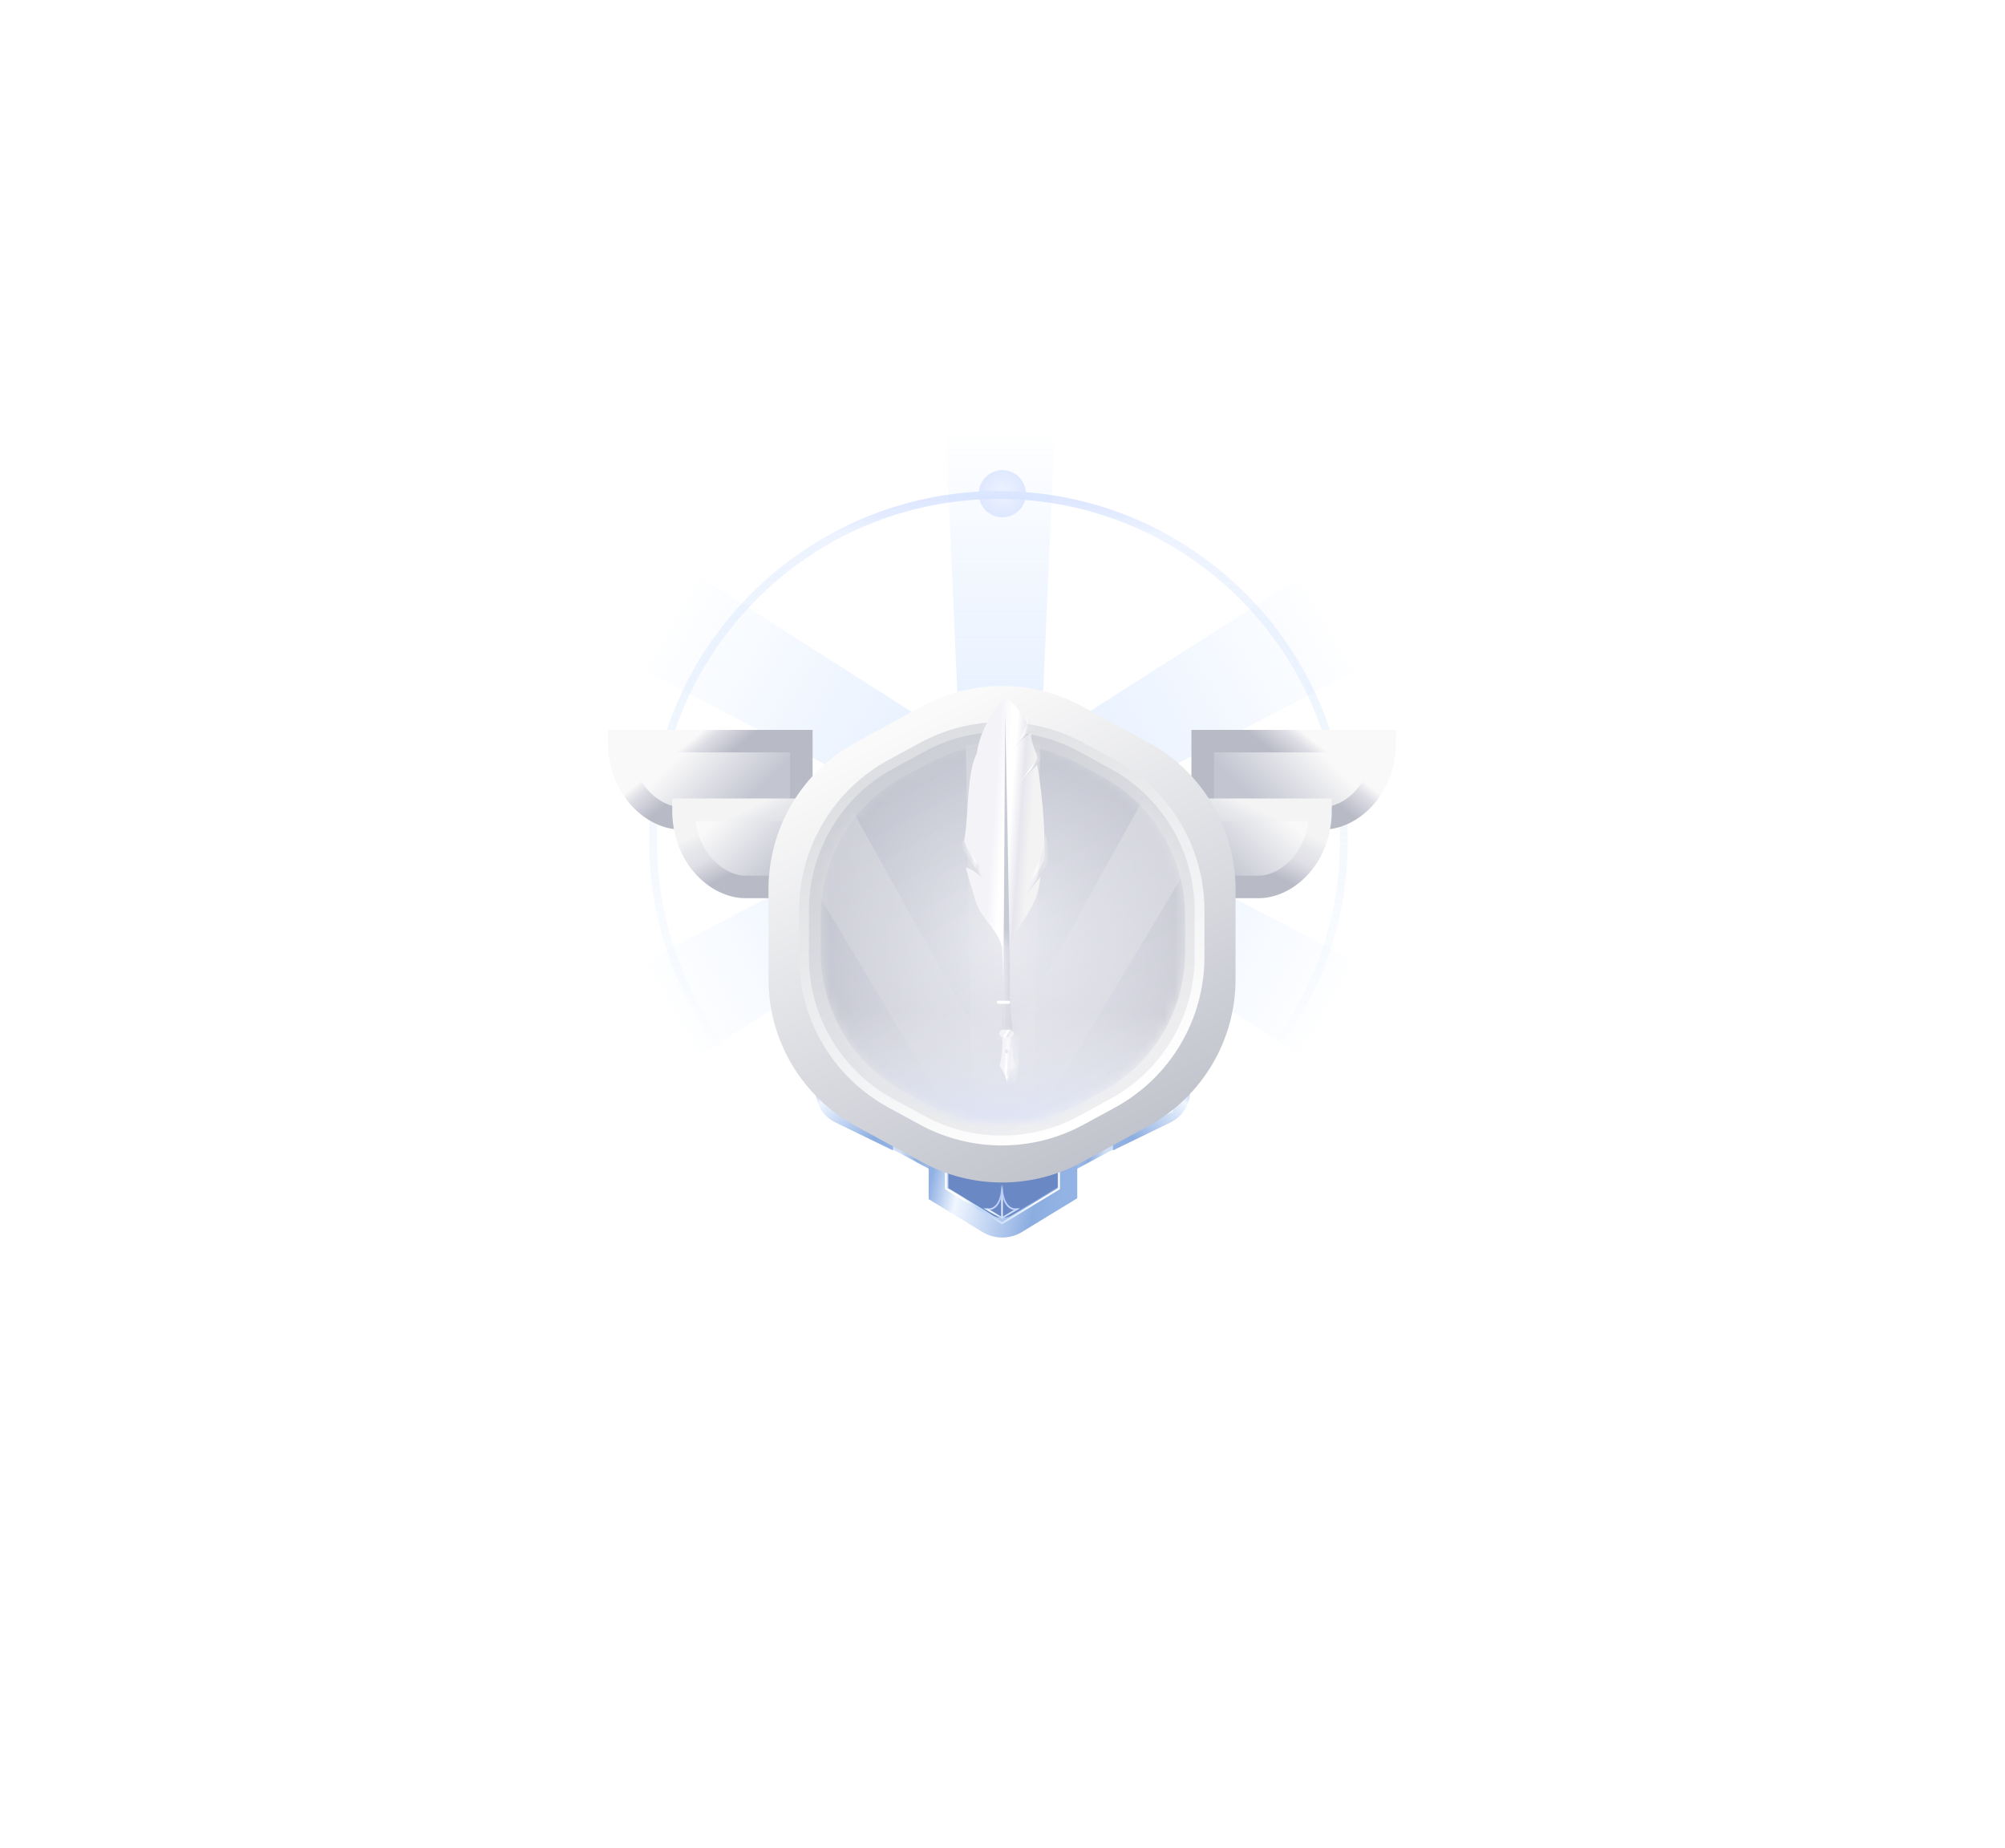 <svg width="204" height="188" viewBox="0 0 204 188" fill="none" xmlns="http://www.w3.org/2000/svg">
<g opacity="0.5" filter="url(#filter0_f_1331_6984)">
<ellipse cx="101.986" cy="50.228" rx="2.396" ry="2.396" fill="url(#paint0_radial_1331_6984)"/>
</g>
<path fill-rule="evenodd" clip-rule="evenodd" d="M101.588 120.256C120.779 120.256 136.336 104.699 136.336 85.508C136.336 66.317 120.779 50.76 101.588 50.76C82.397 50.76 66.84 66.317 66.84 85.508C66.84 104.699 82.397 120.256 101.588 120.256ZM101.588 121.055C121.22 121.055 137.135 105.14 137.135 85.508C137.135 65.876 121.22 49.961 101.588 49.961C81.956 49.961 66.041 65.876 66.041 85.508C66.041 105.14 81.956 121.055 101.588 121.055Z" fill="url(#paint1_linear_1331_6984)"/>
<g filter="url(#filter1_f_1331_6984)">
<path d="M101.988 46.232L101.99 50.224L105.715 50.227L101.99 50.229L101.988 54.221L101.985 50.229L98.26 50.227L101.985 50.224L101.988 46.232Z" fill="white"/>
</g>
<path d="M97.584 74.582L96.189 43H107.348L105.953 74.582H97.584Z" fill="url(#paint2_linear_1331_6984)"/>
<path d="M110.636 83.611L138.684 98.193L133.105 107.857L106.451 90.858L110.636 83.611Z" fill="url(#paint3_linear_1331_6984)"/>
<path d="M105.756 91.418L107.15 123H95.992L97.387 91.418H105.756Z" fill="url(#paint4_linear_1331_6984)"/>
<path d="M96.938 90.956L70.285 107.955L64.706 98.292L92.754 83.709L96.938 90.956Z" fill="url(#paint5_linear_1331_6984)"/>
<path d="M110.636 82.44L138.684 67.857L133.105 58.194L106.451 75.193L110.636 82.44Z" fill="url(#paint6_linear_1331_6984)"/>
<path d="M96.938 75.091L70.285 58.092L64.706 67.755L92.754 82.338L96.938 75.091Z" fill="url(#paint7_linear_1331_6984)"/>
<g filter="url(#filter2_dd_1331_6984)">
<path d="M81.533 79.172L81.533 71.322L62.999 71.322C62.999 76.228 66.468 79.172 69.286 79.172L81.533 79.172Z" fill="url(#paint8_linear_1331_6984)"/>
<path d="M81.533 79.172L81.533 71.322L62.999 71.322C62.999 76.228 66.468 79.172 69.286 79.172L81.533 79.172Z" stroke="url(#paint9_linear_1331_6984)" stroke-width="2.294"/>
<path d="M88.072 86.15L88.072 78.301L69.538 78.301C69.538 83.207 73.007 86.15 75.825 86.15L88.072 86.15Z" fill="url(#paint10_linear_1331_6984)"/>
<path d="M88.072 86.15L88.072 78.301L69.538 78.301C69.538 83.207 73.007 86.15 75.825 86.15L88.072 86.15Z" stroke="url(#paint11_linear_1331_6984)" stroke-width="2.294"/>
<path d="M122.369 79.172L122.369 71.322L140.903 71.322C140.903 76.228 137.435 79.172 134.617 79.172L122.369 79.172Z" fill="url(#paint12_linear_1331_6984)"/>
<path d="M122.369 79.172L122.369 71.322L140.903 71.322C140.903 76.228 137.435 79.172 134.617 79.172L122.369 79.172Z" stroke="url(#paint13_linear_1331_6984)" stroke-width="2.294"/>
<path d="M115.828 86.15L115.828 78.301L134.362 78.301C134.362 83.207 130.894 86.15 128.076 86.15L115.828 86.15Z" fill="url(#paint14_linear_1331_6984)"/>
<path d="M115.828 86.15L115.828 78.301L134.362 78.301C134.362 83.207 130.894 86.15 128.076 86.15L115.828 86.15Z" stroke="url(#paint15_linear_1331_6984)" stroke-width="2.294"/>
<g filter="url(#filter3_d_1331_6984)">
<path fill-rule="evenodd" clip-rule="evenodd" d="M91.309 95.65V112.538L95.728 114.913C96.394 115.271 97.201 114.789 97.201 114.033C97.202 108.078 97.207 101.468 97.207 95.65H91.309Z" fill="#9CB7ED"/>
<path fill-rule="evenodd" clip-rule="evenodd" d="M91.309 95.65V112.538L95.728 114.913C96.394 115.271 97.201 114.789 97.201 114.033C97.202 108.078 97.207 101.468 97.207 95.65H91.309Z" stroke="url(#paint16_linear_1331_6984)"/>
</g>
<path fill-rule="evenodd" clip-rule="evenodd" d="M91.795 111.782V105.154H91.687V111.871L91.732 111.879C91.881 111.904 92.047 111.992 92.182 112.121C92.317 112.249 92.417 112.414 92.442 112.588L92.446 112.617L96.807 114.849V107.366H96.699V114.679L92.544 112.543C92.509 112.351 92.397 112.177 92.256 112.043C92.121 111.914 91.956 111.819 91.795 111.782Z" fill="url(#paint17_linear_1331_6984)"/>
<path fill-rule="evenodd" clip-rule="evenodd" d="M96.694 114.286C96.81 114.09 96.817 113.811 96.808 113.631L96.7 113.636C96.709 113.815 96.7 114.065 96.601 114.231C96.553 114.312 96.486 114.371 96.389 114.396C96.29 114.421 96.153 114.411 95.965 114.338L95.926 114.438C96.126 114.516 96.287 114.532 96.415 114.5C96.545 114.468 96.634 114.387 96.694 114.286Z" fill="#E3EFFB"/>
<g filter="url(#filter4_d_1331_6984)">
<path fill-rule="evenodd" clip-rule="evenodd" d="M90.357 112.158V95.65H83.511V106.954C83.511 108.103 84.167 109.15 85.2 109.652L90.357 112.158Z" fill="#C6D9FF"/>
<path fill-rule="evenodd" clip-rule="evenodd" d="M90.357 112.158V95.65H83.511V106.954C83.511 108.103 84.167 109.15 85.2 109.652L90.357 112.158Z" stroke="url(#paint18_linear_1331_6984)"/>
</g>
<path fill-rule="evenodd" clip-rule="evenodd" d="M84.018 108.033V100.213H83.891V108.139L83.944 108.148C84.12 108.177 84.315 108.281 84.475 108.433C84.634 108.585 84.752 108.78 84.781 108.984L84.786 109.018L89.932 111.428V102.822H89.805V111.228L84.902 108.932C84.86 108.705 84.728 108.499 84.562 108.341C84.403 108.189 84.207 108.077 84.018 108.033Z" fill="url(#paint19_linear_1331_6984)"/>
<path fill-rule="evenodd" clip-rule="evenodd" d="M89.796 110.763C89.933 110.532 89.941 110.203 89.93 109.99L89.803 109.997C89.814 110.208 89.803 110.502 89.686 110.699C89.63 110.794 89.55 110.864 89.436 110.893C89.319 110.922 89.158 110.911 88.936 110.824L88.89 110.943C89.126 111.035 89.316 111.054 89.467 111.016C89.62 110.978 89.726 110.882 89.796 110.763Z" fill="#F2F9FF"/>
<g filter="url(#filter5_d_1331_6984)">
<path fill-rule="evenodd" clip-rule="evenodd" d="M112.793 95.65V112.538L108.374 114.913C107.707 115.271 106.9 114.789 106.9 114.033C106.9 108.078 106.895 101.468 106.895 95.65H112.793Z" fill="#9CB7ED"/>
<path fill-rule="evenodd" clip-rule="evenodd" d="M112.793 95.65V112.538L108.374 114.913C107.707 115.271 106.9 114.789 106.9 114.033C106.9 108.078 106.895 101.468 106.895 95.65H112.793Z" stroke="url(#paint20_linear_1331_6984)"/>
</g>
<path fill-rule="evenodd" clip-rule="evenodd" d="M112.307 111.782V105.154H112.414V111.871L112.369 111.879C112.22 111.904 112.055 111.992 111.919 112.121C111.784 112.249 111.684 112.414 111.659 112.588L111.655 112.617L107.295 114.849V107.366H107.403V114.679L111.558 112.543C111.593 112.351 111.704 112.177 111.845 112.043C111.98 111.914 112.146 111.819 112.307 111.782Z" fill="url(#paint21_linear_1331_6984)"/>
<path fill-rule="evenodd" clip-rule="evenodd" d="M107.408 114.286C107.291 114.09 107.285 113.811 107.294 113.631L107.401 113.636C107.392 113.815 107.402 114.065 107.5 114.231C107.548 114.312 107.616 114.371 107.713 114.396C107.812 114.421 107.948 114.411 108.136 114.338L108.175 114.438C107.975 114.516 107.815 114.532 107.687 114.5C107.557 114.468 107.467 114.387 107.408 114.286Z" fill="#E3EFFB"/>
<g filter="url(#filter6_d_1331_6984)">
<path fill-rule="evenodd" clip-rule="evenodd" d="M113.738 112.158V95.65H120.584V106.954C120.584 108.103 119.928 109.15 118.895 109.652L113.738 112.158Z" fill="#C6D9FF"/>
<path fill-rule="evenodd" clip-rule="evenodd" d="M113.738 112.158V95.65H120.584V106.954C120.584 108.103 119.928 109.15 118.895 109.652L113.738 112.158Z" stroke="url(#paint22_linear_1331_6984)"/>
</g>
<path fill-rule="evenodd" clip-rule="evenodd" d="M120.08 108.033V100.213H120.207V108.139L120.154 108.148C119.978 108.177 119.783 108.281 119.623 108.433C119.463 108.585 119.345 108.78 119.316 108.984L119.311 109.018L114.166 111.428V102.822H114.293V111.228L119.196 108.932C119.238 108.705 119.369 108.499 119.535 108.341C119.695 108.189 119.89 108.077 120.08 108.033Z" fill="url(#paint23_linear_1331_6984)"/>
<path fill-rule="evenodd" clip-rule="evenodd" d="M114.302 110.763C114.165 110.532 114.157 110.203 114.167 109.99L114.294 109.997C114.284 110.208 114.295 110.502 114.411 110.699C114.467 110.794 114.547 110.864 114.662 110.893C114.779 110.922 114.94 110.911 115.162 110.824L115.208 110.943C114.972 111.035 114.782 111.054 114.631 111.016C114.478 110.978 114.372 110.882 114.302 110.763Z" fill="#F2F9FF"/>
<g filter="url(#filter7_d_1331_6984)">
<path d="M95.488 90.711H108.605V117.264L103.466 120.399C102.543 120.962 101.383 120.961 100.461 120.397L95.488 117.355V90.711Z" fill="#6A88C4"/>
<path d="M95.488 90.711H108.605V117.264L103.466 120.399C102.543 120.962 101.383 120.961 100.461 120.397L95.488 117.355V90.711Z" stroke="url(#paint24_linear_1331_6984)" stroke-width="2"/>
</g>
<path fill-rule="evenodd" clip-rule="evenodd" d="M96.152 107.248H96.342V116.795L101.951 120.253L107.653 116.794V107.248H107.843V116.901L101.95 120.476L96.152 116.901V107.248Z" fill="url(#paint25_linear_1331_6984)"/>
<path fill-rule="evenodd" clip-rule="evenodd" d="M102.034 116.373V119.822H101.869V116.373H102.034Z" fill="url(#paint26_linear_1331_6984)"/>
<path fill-rule="evenodd" clip-rule="evenodd" d="M101.455 118.599C101.126 118.979 100.725 119.063 100.449 119.017L100.476 118.854C100.696 118.891 101.039 118.826 101.33 118.491C101.622 118.154 101.867 117.537 101.867 116.457H102.033C102.033 117.558 101.782 118.221 101.455 118.599Z" fill="url(#paint27_linear_1331_6984)"/>
<path fill-rule="evenodd" clip-rule="evenodd" d="M102.446 118.599C102.775 118.979 103.175 119.063 103.451 119.017L103.424 118.854C103.204 118.891 102.861 118.826 102.571 118.491C102.279 118.154 102.033 117.537 102.033 116.457H101.868C101.868 117.558 102.118 118.221 102.446 118.599Z" fill="url(#paint28_linear_1331_6984)"/>
<path fill-rule="evenodd" clip-rule="evenodd" d="M101.917 119.898L100.051 118.853L100.464 118.853L101.951 119.733L103.438 118.846H103.803L101.985 119.899C101.963 119.908 101.938 119.908 101.917 119.898Z" fill="url(#paint29_linear_1331_6984)"/>
<g filter="url(#filter8_d_1331_6984)">
<path d="M93.827 59.771L87.066 63.449C81.595 66.425 78.189 72.154 78.189 78.382L78.189 87.543C78.189 93.771 81.595 99.501 87.066 102.477L93.827 106.155C98.892 108.91 105.009 108.91 110.074 106.155L116.836 102.477C122.307 99.501 125.712 93.771 125.712 87.543V78.382C125.712 72.154 122.307 66.425 116.836 63.449L110.074 59.771C105.009 57.015 98.892 57.015 93.827 59.771Z" fill="url(#paint30_linear_1331_6984)"/>
<path d="M93.831 63.936L90.646 65.668C85.195 68.633 81.803 74.341 81.803 80.546L81.803 85.283C81.803 91.488 85.195 97.195 90.646 100.16L93.831 101.893C98.877 104.638 104.971 104.638 110.017 101.893L113.202 100.16C118.652 97.195 122.045 91.488 122.045 85.283V80.546C122.045 74.341 118.652 68.633 113.202 65.668L110.017 63.936C104.971 61.191 98.877 61.191 93.831 63.936Z" fill="url(#paint31_linear_1331_6984)"/>
<g filter="url(#filter9_f_1331_6984)">
<path d="M93.831 63.936L90.646 65.668C85.195 68.633 81.803 74.341 81.803 80.546L81.803 85.283C81.803 91.488 85.195 97.195 90.646 100.16L93.831 101.893C98.877 104.638 104.971 104.638 110.017 101.893L113.202 100.16C118.652 97.195 122.045 91.488 122.045 85.283V80.546C122.045 74.341 118.652 68.633 113.202 65.668L110.017 63.936C104.971 61.191 98.877 61.191 93.831 63.936Z" stroke="url(#paint32_linear_1331_6984)"/>
</g>
<g opacity="0.5">
<mask id="mask0_1331_6984" style="mask-type:alpha" maskUnits="userSpaceOnUse" x="83" y="63" width="38" height="40">
<path d="M94.355 65.615L91.931 66.932C86.743 69.751 83.514 75.183 83.514 81.087L83.514 84.815C83.514 90.719 86.743 96.15 91.931 98.97L94.355 100.287C99.152 102.894 104.943 102.894 109.74 100.287L112.164 98.97C117.352 96.15 120.581 90.719 120.581 84.815L120.581 81.087C120.581 75.183 117.352 69.751 112.164 66.932L109.74 65.615C104.943 63.007 99.152 63.007 94.355 65.615Z" fill="#A6D3DE"/>
</mask>
<g mask="url(#mask0_1331_6984)">
<path d="M94.355 65.615L91.931 66.932C86.743 69.751 83.514 75.183 83.514 81.087L83.514 84.815C83.514 90.719 86.743 96.15 91.931 98.97L94.355 100.287C99.152 102.894 104.943 102.894 109.74 100.287L112.164 98.97C117.352 96.15 120.581 90.719 120.581 84.815L120.581 81.087C120.581 75.183 117.352 69.751 112.164 66.932L109.74 65.615C104.943 63.007 99.152 63.007 94.355 65.615Z" fill="url(#paint33_radial_1331_6984)"/>
<path opacity="0.5" d="M98.949 105.321L98.213 60.584H105.882L105.146 105.321H98.949Z" fill="url(#paint34_linear_1331_6984)"/>
<path opacity="0.5" d="M98.85 104.924L75.844 66.549L82.485 62.714L104.216 101.826L98.85 104.924Z" fill="url(#paint35_linear_1331_6984)"/>
<path opacity="0.5" d="M98.213 101.824L119.943 62.713L126.585 66.547L103.579 104.923L98.213 101.824Z" fill="url(#paint36_linear_1331_6984)"/>
<rect x="83.514" y="80.397" width="37.068" height="24.073" fill="url(#paint37_linear_1331_6984)"/>
<g filter="url(#filter10_i_1331_6984)">
<path d="M94.355 65.615L91.931 66.932C86.743 69.751 83.514 75.183 83.514 81.087L83.514 84.815C83.514 90.719 86.743 96.15 91.931 98.97L94.355 100.287C99.152 102.894 104.943 102.894 109.74 100.287L112.164 98.97C117.352 96.15 120.581 90.719 120.581 84.815L120.581 81.087C120.581 75.183 117.352 69.751 112.164 66.932L109.74 65.615C104.943 63.007 99.152 63.007 94.355 65.615Z" fill="#6052B4" fill-opacity="0.01"/>
</g>
</g>
</g>
</g>
</g>
<g filter="url(#filter11_d_1331_6984)">
<g filter="url(#filter12_d_1331_6984)">
<path fill-rule="evenodd" clip-rule="evenodd" d="M101.81 64.142C102.283 63.82 103.637 65.301 104.357 66.971C104.022 67.49 103.636 68.091 103.198 68.774C103.557 68.286 104.042 67.87 104.652 67.528C104.397 68.166 105.259 69.766 105.246 70.156C105.237 70.416 104.757 71.091 103.808 72.183C104.122 71.891 104.552 71.472 105.1 70.926L105.223 70.802C105.851 74.082 106.165 79.387 105.858 80.524C105.551 81.661 104.842 81.808 104.071 84.188C104.432 83.62 104.926 82.963 105.55 82.219C105.459 83.439 105.097 84.581 104.465 85.644C103.547 87.188 102.69 88.109 102.583 89.693C102.583 89.693 102.45 92.236 102.45 93.507C102.45 94.34 102.485 98.124 102.485 98.124L101.749 98.07C101.749 98.07 101.784 94.269 101.784 93.429C101.784 92.084 101.651 89.395 101.651 89.395C101.613 89.251 101.573 89.114 101.531 88.984C101.057 87.524 99.481 86.301 98.987 84.749C98.657 83.714 98.314 82.549 97.956 81.252C98.513 81.403 99.068 81.753 99.621 82.301C99.255 81.236 98.327 79.94 97.789 78.579C98.29 75.995 98.029 71.709 99.079 69.646C99.468 66.911 101.336 64.463 101.81 64.142Z" fill="url(#paint38_linear_1331_6984)"/>
<mask id="mask1_1331_6984" style="mask-type:luminance" maskUnits="userSpaceOnUse" x="97" y="64" width="9" height="35">
<path fill-rule="evenodd" clip-rule="evenodd" d="M101.81 64.142C102.283 63.82 103.637 65.301 104.357 66.971C104.022 67.49 103.636 68.091 103.198 68.774C103.557 68.286 104.042 67.87 104.652 67.528C104.397 68.166 105.259 69.766 105.246 70.156C105.237 70.416 104.757 71.091 103.808 72.183C104.122 71.891 104.552 71.472 105.1 70.926L105.223 70.802C105.851 74.082 106.165 79.387 105.858 80.524C105.551 81.661 104.842 81.808 104.071 84.188C104.432 83.62 104.926 82.963 105.55 82.219C105.459 83.439 105.097 84.581 104.465 85.644C103.547 87.188 102.69 88.109 102.583 89.693C102.583 89.693 102.45 92.236 102.45 93.507C102.45 94.34 102.485 98.124 102.485 98.124L101.749 98.07C101.749 98.07 101.784 94.269 101.784 93.429C101.784 92.084 101.651 89.395 101.651 89.395C101.613 89.251 101.573 89.114 101.531 88.984C101.057 87.524 99.481 86.301 98.987 84.749C98.657 83.714 98.314 82.549 97.956 81.252C98.513 81.403 99.068 81.753 99.621 82.301C99.255 81.236 98.327 79.94 97.789 78.579C98.29 75.995 98.029 71.709 99.079 69.646C99.468 66.911 101.336 64.463 101.81 64.142Z" fill="white"/>
</mask>
<g mask="url(#mask1_1331_6984)">
<path fill-rule="evenodd" clip-rule="evenodd" d="M105.977 78.358C105.977 80.325 104.225 82.446 104.07 84.187C105.246 82.28 105.595 81.573 106.153 81.273C106.71 80.972 105.977 76.391 105.977 78.358Z" fill="url(#paint39_linear_1331_6984)"/>
<path fill-rule="evenodd" clip-rule="evenodd" d="M99.621 82.3L100.076 82.884C100.076 82.884 99.742 81.66 99.348 81.11C98.954 80.561 97.984 78.979 97.79 78.578C97.596 78.177 97.572 79.3 97.572 79.3L99.621 82.3Z" fill="url(#paint40_linear_1331_6984)"/>
<path fill-rule="evenodd" clip-rule="evenodd" d="M105.124 69.603C105.242 69.93 104.988 70.461 104.509 71.16C104.029 71.859 103.338 72.657 103.338 72.657L103.807 72.183L105.458 70.423L105.778 69.733C105.778 69.733 105.005 69.276 105.124 69.603Z" fill="url(#paint41_linear_1331_6984)"/>
<path fill-rule="evenodd" clip-rule="evenodd" d="M103.338 68.603L102.83 69.222C102.83 69.222 103.729 67.806 103.878 67.351C104.026 66.896 104.284 66.594 104.081 65.958C103.878 65.322 104.961 66.946 104.961 66.946L103.786 68.038L103.338 68.603Z" fill="url(#paint42_linear_1331_6984)"/>
<path fill-rule="evenodd" clip-rule="evenodd" d="M101.592 99.321C101.592 99.321 101.751 95.281 101.782 93.483C101.826 90.87 101.972 65.623 101.972 65.623C101.972 65.623 102.454 88.255 102.454 93.65C102.454 99.045 103.648 100.143 103.648 100.143L101.592 99.733L101.592 99.321Z" fill="#C8CAD5"/>
</g>
</g>
<g filter="url(#filter13_d_1331_6984)">
<path fill-rule="evenodd" clip-rule="evenodd" d="M102.051 98.173C101.935 98.136 101.816 98.099 101.714 98.423C101.714 100.538 101.402 101.395 101.402 101.395C101.402 101.395 102.176 102.555 102.176 103.24C102.176 102.576 102.949 101.395 102.949 101.395C102.949 101.395 102.637 100.345 102.637 98.423C102.524 98.062 102.411 98.109 102.29 98.159C102.253 98.174 102.215 98.19 102.176 98.195C102.135 98.199 102.093 98.186 102.051 98.173ZM102.359 99.966C102.359 100.072 102.273 100.159 102.167 100.159C102.06 100.159 101.974 100.072 101.974 99.966C101.974 99.86 102.06 99.774 102.167 99.774C102.273 99.774 102.359 99.86 102.359 99.966Z" fill="url(#paint43_linear_1331_6984)"/>
<mask id="mask2_1331_6984" style="mask-type:luminance" maskUnits="userSpaceOnUse" x="101" y="98" width="2" height="6">
<path fill-rule="evenodd" clip-rule="evenodd" d="M102.053 98.173C101.937 98.136 101.818 98.099 101.716 98.423C101.716 100.538 101.404 101.395 101.404 101.395C101.404 101.395 102.178 102.555 102.178 103.24C102.178 102.576 102.951 101.395 102.951 101.395C102.951 101.395 102.639 100.345 102.639 98.423C102.526 98.062 102.413 98.109 102.292 98.159C102.255 98.174 102.217 98.19 102.178 98.195C102.137 98.199 102.095 98.186 102.053 98.173ZM102.361 99.966C102.361 100.072 102.275 100.159 102.169 100.159C102.062 100.159 101.976 100.072 101.976 99.966C101.976 99.86 102.062 99.774 102.169 99.774C102.275 99.774 102.361 99.86 102.361 99.966Z" fill="white"/>
</mask>
<g mask="url(#mask2_1331_6984)">
<path fill-rule="evenodd" clip-rule="evenodd" d="M102.176 98.424H104.329V103.242H102.176V98.424Z" fill="url(#paint44_linear_1331_6984)"/>
<rect opacity="0.6" x="101.023" y="98.037" width="2.307" height="0.769" fill="url(#paint45_linear_1331_6984)"/>
</g>
<path fill-rule="evenodd" clip-rule="evenodd" d="M102.176 102.617C102.321 102.02 102.949 101.395 102.949 101.395C102.949 101.395 102.176 102.576 102.176 103.24C102.176 102.555 101.402 101.395 101.402 101.395C101.402 101.395 102.007 102.027 102.176 102.617Z" fill="url(#paint46_linear_1331_6984)"/>
<mask id="mask3_1331_6984" style="mask-type:luminance" maskUnits="userSpaceOnUse" x="101" y="101" width="2" height="3">
<path fill-rule="evenodd" clip-rule="evenodd" d="M102.176 102.617C102.321 102.02 102.949 101.395 102.949 101.395C102.949 101.395 102.176 102.576 102.176 103.24C102.176 102.555 101.402 101.395 101.402 101.395C101.402 101.395 102.007 102.027 102.176 102.617Z" fill="white"/>
</mask>
<g mask="url(#mask3_1331_6984)">
</g>
</g>
<g filter="url(#filter14_d_1331_6984)">
<rect x="101.385" y="97.769" width="1.464" height="0.76" rx="0.38" fill="url(#paint47_linear_1331_6984)"/>
</g>
<path fill-rule="evenodd" clip-rule="evenodd" d="M101.43 97.969C101.43 97.883 101.5 97.812 101.586 97.812H102.619C102.706 97.812 102.776 97.883 102.776 97.969V97.969C102.776 98.056 102.706 98.126 102.619 98.126H101.586C101.5 98.126 101.43 98.056 101.43 97.969V97.969Z" fill="white"/>
</g>
<defs>
<filter id="filter0_f_1331_6984" x="96.788" y="45.031" width="10.396" height="10.396" filterUnits="userSpaceOnUse" color-interpolation-filters="sRGB">
<feFlood flood-opacity="0" result="BackgroundImageFix"/>
<feBlend mode="normal" in="SourceGraphic" in2="BackgroundImageFix" result="shape"/>
<feGaussianBlur stdDeviation="1.401" result="effect1_foregroundBlur_1331_6984"/>
</filter>
<filter id="filter1_f_1331_6984" x="97.419" y="45.392" width="9.136" height="9.669" filterUnits="userSpaceOnUse" color-interpolation-filters="sRGB">
<feFlood flood-opacity="0" result="BackgroundImageFix"/>
<feBlend mode="normal" in="SourceGraphic" in2="BackgroundImageFix" result="shape"/>
<feGaussianBlur stdDeviation="0.42" result="effect1_foregroundBlur_1331_6984"/>
</filter>
<filter id="filter2_dd_1331_6984" x="0.655" y="0.588" width="202.592" height="186.508" filterUnits="userSpaceOnUse" color-interpolation-filters="sRGB">
<feFlood flood-opacity="0" result="BackgroundImageFix"/>
<feColorMatrix in="SourceAlpha" type="matrix" values="0 0 0 0 0 0 0 0 0 0 0 0 0 0 0 0 0 0 127 0" result="hardAlpha"/>
<feOffset/>
<feGaussianBlur stdDeviation="10.199"/>
<feColorMatrix type="matrix" values="0 0 0 0 0.559 0 0 0 0 0.71 0 0 0 0 0.938 0 0 0 1 0"/>
<feBlend mode="normal" in2="BackgroundImageFix" result="effect1_dropShadow_1331_6984"/>
<feColorMatrix in="SourceAlpha" type="matrix" values="0 0 0 0 0 0 0 0 0 0 0 0 0 0 0 0 0 0 127 0" result="hardAlpha"/>
<feOffset dy="4.08"/>
<feGaussianBlur stdDeviation="30.598"/>
<feColorMatrix type="matrix" values="0 0 0 0 0.671 0 0 0 0 0.802 0 0 0 0 1 0 0 0 0.6 0"/>
<feBlend mode="normal" in2="effect1_dropShadow_1331_6984" result="effect2_dropShadow_1331_6984"/>
<feBlend mode="normal" in="SourceGraphic" in2="effect2_dropShadow_1331_6984" result="shape"/>
</filter>
<filter id="filter3_d_1331_6984" x="82.809" y="87.15" width="22.898" height="36.385" filterUnits="userSpaceOnUse" color-interpolation-filters="sRGB">
<feFlood flood-opacity="0" result="BackgroundImageFix"/>
<feColorMatrix in="SourceAlpha" type="matrix" values="0 0 0 0 0 0 0 0 0 0 0 0 0 0 0 0 0 0 127 0" result="hardAlpha"/>
<feOffset/>
<feGaussianBlur stdDeviation="4"/>
<feColorMatrix type="matrix" values="0 0 0 0 0.289 0 0 0 0 0.357 0 0 0 0 0.533 0 0 0 0.74 0"/>
<feBlend mode="normal" in2="BackgroundImageFix" result="effect1_dropShadow_1331_6984"/>
<feBlend mode="normal" in="SourceGraphic" in2="effect1_dropShadow_1331_6984" result="shape"/>
</filter>
<filter id="filter4_d_1331_6984" x="75.012" y="87.15" width="23.846" height="33.807" filterUnits="userSpaceOnUse" color-interpolation-filters="sRGB">
<feFlood flood-opacity="0" result="BackgroundImageFix"/>
<feColorMatrix in="SourceAlpha" type="matrix" values="0 0 0 0 0 0 0 0 0 0 0 0 0 0 0 0 0 0 127 0" result="hardAlpha"/>
<feOffset/>
<feGaussianBlur stdDeviation="4"/>
<feColorMatrix type="matrix" values="0 0 0 0 0.289 0 0 0 0 0.357 0 0 0 0 0.533 0 0 0 0.74 0"/>
<feBlend mode="normal" in2="BackgroundImageFix" result="effect1_dropShadow_1331_6984"/>
<feBlend mode="normal" in="SourceGraphic" in2="effect1_dropShadow_1331_6984" result="shape"/>
</filter>
<filter id="filter5_d_1331_6984" x="98.394" y="87.15" width="22.898" height="36.385" filterUnits="userSpaceOnUse" color-interpolation-filters="sRGB">
<feFlood flood-opacity="0" result="BackgroundImageFix"/>
<feColorMatrix in="SourceAlpha" type="matrix" values="0 0 0 0 0 0 0 0 0 0 0 0 0 0 0 0 0 0 127 0" result="hardAlpha"/>
<feOffset/>
<feGaussianBlur stdDeviation="4"/>
<feColorMatrix type="matrix" values="0 0 0 0 0.289 0 0 0 0 0.357 0 0 0 0 0.533 0 0 0 0.74 0"/>
<feBlend mode="normal" in2="BackgroundImageFix" result="effect1_dropShadow_1331_6984"/>
<feBlend mode="normal" in="SourceGraphic" in2="effect1_dropShadow_1331_6984" result="shape"/>
</filter>
<filter id="filter6_d_1331_6984" x="105.238" y="87.15" width="23.846" height="33.807" filterUnits="userSpaceOnUse" color-interpolation-filters="sRGB">
<feFlood flood-opacity="0" result="BackgroundImageFix"/>
<feColorMatrix in="SourceAlpha" type="matrix" values="0 0 0 0 0 0 0 0 0 0 0 0 0 0 0 0 0 0 127 0" result="hardAlpha"/>
<feOffset/>
<feGaussianBlur stdDeviation="4"/>
<feColorMatrix type="matrix" values="0 0 0 0 0.289 0 0 0 0 0.357 0 0 0 0 0.533 0 0 0 0.74 0"/>
<feBlend mode="normal" in2="BackgroundImageFix" result="effect1_dropShadow_1331_6984"/>
<feBlend mode="normal" in="SourceGraphic" in2="effect1_dropShadow_1331_6984" result="shape"/>
</filter>
<filter id="filter7_d_1331_6984" x="86.488" y="81.711" width="31.117" height="48.109" filterUnits="userSpaceOnUse" color-interpolation-filters="sRGB">
<feFlood flood-opacity="0" result="BackgroundImageFix"/>
<feColorMatrix in="SourceAlpha" type="matrix" values="0 0 0 0 0 0 0 0 0 0 0 0 0 0 0 0 0 0 127 0" result="hardAlpha"/>
<feOffset/>
<feGaussianBlur stdDeviation="4"/>
<feColorMatrix type="matrix" values="0 0 0 0 0.289 0 0 0 0 0.357 0 0 0 0 0.533 0 0 0 0.8 0"/>
<feBlend mode="normal" in2="BackgroundImageFix" result="effect1_dropShadow_1331_6984"/>
<feBlend mode="normal" in="SourceGraphic" in2="effect1_dropShadow_1331_6984" result="shape"/>
</filter>
<filter id="filter8_d_1331_6984" x="72.189" y="57.705" width="59.523" height="64.516" filterUnits="userSpaceOnUse" color-interpolation-filters="sRGB">
<feFlood flood-opacity="0" result="BackgroundImageFix"/>
<feColorMatrix in="SourceAlpha" type="matrix" values="0 0 0 0 0 0 0 0 0 0 0 0 0 0 0 0 0 0 127 0" result="hardAlpha"/>
<feOffset dy="8"/>
<feGaussianBlur stdDeviation="3"/>
<feColorMatrix type="matrix" values="0 0 0 0 0.141 0 0 0 0 0.19 0 0 0 0 0.317 0 0 0 0.51 0"/>
<feBlend mode="normal" in2="BackgroundImageFix" result="effect1_dropShadow_1331_6984"/>
<feBlend mode="normal" in="SourceGraphic" in2="effect1_dropShadow_1331_6984" result="shape"/>
</filter>
<filter id="filter9_f_1331_6984" x="81.003" y="61.077" width="41.842" height="43.674" filterUnits="userSpaceOnUse" color-interpolation-filters="sRGB">
<feFlood flood-opacity="0" result="BackgroundImageFix"/>
<feBlend mode="normal" in="SourceGraphic" in2="BackgroundImageFix" result="shape"/>
<feGaussianBlur stdDeviation="0.15" result="effect1_foregroundBlur_1331_6984"/>
</filter>
<filter id="filter10_i_1331_6984" x="83.514" y="63.66" width="37.068" height="38.582" filterUnits="userSpaceOnUse" color-interpolation-filters="sRGB">
<feFlood flood-opacity="0" result="BackgroundImageFix"/>
<feBlend mode="normal" in="SourceGraphic" in2="BackgroundImageFix" result="shape"/>
<feColorMatrix in="SourceAlpha" type="matrix" values="0 0 0 0 0 0 0 0 0 0 0 0 0 0 0 0 0 0 127 0" result="hardAlpha"/>
<feOffset/>
<feGaussianBlur stdDeviation="6.724"/>
<feComposite in2="hardAlpha" operator="arithmetic" k2="-1" k3="1"/>
<feColorMatrix type="matrix" values="0 0 0 0 0.297 0 0 0 0 0.33 0 0 0 0 0.446 0 0 0 1 0"/>
<feBlend mode="normal" in2="shape" result="effect1_innerShadow_1331_6984"/>
</filter>
<filter id="filter11_d_1331_6984" x="93.789" y="64.098" width="16.188" height="47.143" filterUnits="userSpaceOnUse" color-interpolation-filters="sRGB">
<feFlood flood-opacity="0" result="BackgroundImageFix"/>
<feColorMatrix in="SourceAlpha" type="matrix" values="0 0 0 0 0 0 0 0 0 0 0 0 0 0 0 0 0 0 127 0" result="hardAlpha"/>
<feOffset dy="4"/>
<feGaussianBlur stdDeviation="2"/>
<feColorMatrix type="matrix" values="0 0 0 0 0.417 0 0 0 0 0.431 0 0 0 0 0.483 0 0 0 0.35 0"/>
<feBlend mode="normal" in2="BackgroundImageFix" result="effect1_dropShadow_1331_6984"/>
<feBlend mode="normal" in="SourceGraphic" in2="effect1_dropShadow_1331_6984" result="shape"/>
</filter>
<filter id="filter12_d_1331_6984" x="92.089" y="61.098" width="20.188" height="46.025" filterUnits="userSpaceOnUse" color-interpolation-filters="sRGB">
<feFlood flood-opacity="0" result="BackgroundImageFix"/>
<feColorMatrix in="SourceAlpha" type="matrix" values="0 0 0 0 0 0 0 0 0 0 0 0 0 0 0 0 0 0 127 0" result="hardAlpha"/>
<feOffset dx="0.3" dy="3"/>
<feGaussianBlur stdDeviation="3"/>
<feColorMatrix type="matrix" values="0 0 0 0 0.625 0 0 0 0 0.624 0 0 0 0 0.675 0 0 0 0.2 0"/>
<feBlend mode="normal" in2="BackgroundImageFix" result="effect1_dropShadow_1331_6984"/>
<feBlend mode="normal" in="SourceGraphic" in2="effect1_dropShadow_1331_6984" result="shape"/>
</filter>
<filter id="filter13_d_1331_6984" x="95.702" y="95.125" width="13.549" height="17.115" filterUnits="userSpaceOnUse" color-interpolation-filters="sRGB">
<feFlood flood-opacity="0" result="BackgroundImageFix"/>
<feColorMatrix in="SourceAlpha" type="matrix" values="0 0 0 0 0 0 0 0 0 0 0 0 0 0 0 0 0 0 127 0" result="hardAlpha"/>
<feOffset dx="0.3" dy="3"/>
<feGaussianBlur stdDeviation="3"/>
<feColorMatrix type="matrix" values="0 0 0 0 0.625 0 0 0 0 0.624 0 0 0 0 0.675 0 0 0 0.2 0"/>
<feBlend mode="normal" in2="BackgroundImageFix" result="effect1_dropShadow_1331_6984"/>
<feBlend mode="normal" in="SourceGraphic" in2="effect1_dropShadow_1331_6984" result="shape"/>
</filter>
<filter id="filter14_d_1331_6984" x="95.685" y="94.769" width="13.463" height="12.76" filterUnits="userSpaceOnUse" color-interpolation-filters="sRGB">
<feFlood flood-opacity="0" result="BackgroundImageFix"/>
<feColorMatrix in="SourceAlpha" type="matrix" values="0 0 0 0 0 0 0 0 0 0 0 0 0 0 0 0 0 0 127 0" result="hardAlpha"/>
<feOffset dx="0.3" dy="3"/>
<feGaussianBlur stdDeviation="3"/>
<feColorMatrix type="matrix" values="0 0 0 0 0.625 0 0 0 0 0.624 0 0 0 0 0.675 0 0 0 0.2 0"/>
<feBlend mode="normal" in2="BackgroundImageFix" result="effect1_dropShadow_1331_6984"/>
<feBlend mode="normal" in="SourceGraphic" in2="effect1_dropShadow_1331_6984" result="shape"/>
</filter>
<radialGradient id="paint0_radial_1331_6984" cx="0" cy="0" r="1" gradientUnits="userSpaceOnUse" gradientTransform="translate(101.986 50.228) rotate(90) scale(3.834)">
<stop stop-color="#E7ECFF"/>
<stop offset="0.979" stop-color="#ABC3FF" stop-opacity="0.882"/>
<stop offset="1" stop-color="#AACCFF" stop-opacity="0.88"/>
</radialGradient>
<linearGradient id="paint1_linear_1331_6984" x1="101.721" y1="50.36" x2="101.721" y2="107.342" gradientUnits="userSpaceOnUse">
<stop stop-color="#DEE7FF"/>
<stop offset="0.072" stop-color="#CCDDFF" stop-opacity="0.33"/>
<stop offset="1" stop-color="#98C6F0" stop-opacity="0"/>
</linearGradient>
<linearGradient id="paint2_linear_1331_6984" x1="101.769" y1="43" x2="101.769" y2="74.582" gradientUnits="userSpaceOnUse">
<stop stop-color="#AACCFF" stop-opacity="0"/>
<stop offset="1" stop-color="#AACCFF" stop-opacity="0.3"/>
</linearGradient>
<linearGradient id="paint3_linear_1331_6984" x1="135.894" y1="103.025" x2="108.544" y2="87.234" gradientUnits="userSpaceOnUse">
<stop stop-color="#AACCFF" stop-opacity="0"/>
<stop offset="1" stop-color="#AACCFF" stop-opacity="0.3"/>
</linearGradient>
<linearGradient id="paint4_linear_1331_6984" x1="101.571" y1="123" x2="101.571" y2="91.418" gradientUnits="userSpaceOnUse">
<stop stop-color="#AACCFF" stop-opacity="0"/>
<stop offset="1" stop-color="#AACCFF" stop-opacity="0.3"/>
</linearGradient>
<linearGradient id="paint5_linear_1331_6984" x1="67.496" y1="103.123" x2="94.846" y2="87.333" gradientUnits="userSpaceOnUse">
<stop stop-color="#AACCFF" stop-opacity="0"/>
<stop offset="1" stop-color="#AACCFF" stop-opacity="0.3"/>
</linearGradient>
<linearGradient id="paint6_linear_1331_6984" x1="135.894" y1="63.026" x2="108.544" y2="78.817" gradientUnits="userSpaceOnUse">
<stop stop-color="#AACCFF" stop-opacity="0"/>
<stop offset="1" stop-color="#AACCFF" stop-opacity="0.3"/>
</linearGradient>
<linearGradient id="paint7_linear_1331_6984" x1="67.496" y1="62.923" x2="94.846" y2="78.714" gradientUnits="userSpaceOnUse">
<stop stop-color="#AACCFF" stop-opacity="0"/>
<stop offset="1" stop-color="#AACCFF" stop-opacity="0.3"/>
</linearGradient>
<linearGradient id="paint8_linear_1331_6984" x1="74.338" y1="79.172" x2="67.687" y2="72.522" gradientUnits="userSpaceOnUse">
<stop stop-color="#C3C5D1"/>
<stop offset="0.875" stop-color="#F9F9F9"/>
</linearGradient>
<linearGradient id="paint9_linear_1331_6984" x1="64.09" y1="71.322" x2="70.413" y2="79.172" gradientUnits="userSpaceOnUse">
<stop stop-color="#F9F9F9"/>
<stop offset="0.379" stop-color="#F9F9F9"/>
<stop offset="0.481" stop-color="#DFDFE6"/>
<stop offset="0.729" stop-color="#B8BAC6"/>
</linearGradient>
<linearGradient id="paint10_linear_1331_6984" x1="78.914" y1="85.169" x2="72.264" y2="78.301" gradientUnits="userSpaceOnUse">
<stop stop-color="#C3C5D1"/>
<stop offset="0.875" stop-color="#F9F9F9"/>
</linearGradient>
<linearGradient id="paint11_linear_1331_6984" x1="70.52" y1="78.301" x2="73.899" y2="85.169" gradientUnits="userSpaceOnUse">
<stop stop-color="#F4F4F5"/>
<stop offset="0.306" stop-color="#F4F4F5"/>
<stop offset="0.462" stop-color="#E8E9EC"/>
<stop offset="0.682" stop-color="#DFDFE6"/>
<stop offset="1" stop-color="#B8BAC6"/>
</linearGradient>
<linearGradient id="paint12_linear_1331_6984" x1="129.565" y1="79.172" x2="136.215" y2="72.522" gradientUnits="userSpaceOnUse">
<stop stop-color="#C3C5D1"/>
<stop offset="0.875" stop-color="#F9F9F9"/>
</linearGradient>
<linearGradient id="paint13_linear_1331_6984" x1="139.813" y1="71.322" x2="133.489" y2="79.172" gradientUnits="userSpaceOnUse">
<stop stop-color="#F9F9F9"/>
<stop offset="0.379" stop-color="#F9F9F9"/>
<stop offset="0.481" stop-color="#DFDFE6"/>
<stop offset="0.729" stop-color="#B8BAC6"/>
</linearGradient>
<linearGradient id="paint14_linear_1331_6984" x1="124.986" y1="85.169" x2="131.636" y2="78.301" gradientUnits="userSpaceOnUse">
<stop stop-color="#C3C5D1"/>
<stop offset="0.875" stop-color="#F9F9F9"/>
</linearGradient>
<linearGradient id="paint15_linear_1331_6984" x1="133.381" y1="78.301" x2="130.001" y2="85.169" gradientUnits="userSpaceOnUse">
<stop stop-color="#F4F4F5"/>
<stop offset="0.306" stop-color="#F4F4F5"/>
<stop offset="0.462" stop-color="#E8E9EC"/>
<stop offset="0.682" stop-color="#DFDFE6"/>
<stop offset="1" stop-color="#B8BAC6"/>
</linearGradient>
<linearGradient id="paint16_linear_1331_6984" x1="97.207" y1="109.153" x2="90.991" y2="110.115" gradientUnits="userSpaceOnUse">
<stop stop-color="#91B1E3"/>
<stop offset="0.209" stop-color="#F0F6FF"/>
<stop offset="0.515" stop-color="#A4BFE9"/>
<stop offset="0.728" stop-color="#8BADE0"/>
<stop offset="0.972" stop-color="#D0DEF3"/>
</linearGradient>
<linearGradient id="paint17_linear_1331_6984" x1="91.929" y1="110.631" x2="95.01" y2="109.713" gradientUnits="userSpaceOnUse">
<stop stop-color="#FAFCFF"/>
<stop offset="0.31" stop-color="#D7E6FC"/>
<stop offset="0.524" stop-color="#C1D8F4"/>
<stop offset="0.772" stop-color="#BBD6FF"/>
<stop offset="1" stop-color="white"/>
</linearGradient>
<linearGradient id="paint18_linear_1331_6984" x1="83.321" y1="105.155" x2="90.661" y2="113.378" gradientUnits="userSpaceOnUse">
<stop stop-color="#91B1E3"/>
<stop offset="0.209" stop-color="#F0F6FF"/>
<stop offset="0.648" stop-color="#A4BFE9"/>
<stop offset="0.78" stop-color="#8BADE0"/>
<stop offset="0.972" stop-color="#93B3E4"/>
</linearGradient>
<linearGradient id="paint19_linear_1331_6984" x1="84.176" y1="106.676" x2="87.811" y2="105.592" gradientUnits="userSpaceOnUse">
<stop stop-color="#FAFCFF"/>
<stop offset="0.31" stop-color="#D7E6FC"/>
<stop offset="0.524" stop-color="#C1D8F4"/>
<stop offset="0.772" stop-color="#BBD6FF"/>
<stop offset="1" stop-color="white"/>
</linearGradient>
<linearGradient id="paint20_linear_1331_6984" x1="106.895" y1="109.153" x2="113.11" y2="110.115" gradientUnits="userSpaceOnUse">
<stop stop-color="#91B1E3"/>
<stop offset="0.209" stop-color="#F0F6FF"/>
<stop offset="0.515" stop-color="#A4BFE9"/>
<stop offset="0.728" stop-color="#8BADE0"/>
<stop offset="0.972" stop-color="#D0DEF3"/>
</linearGradient>
<linearGradient id="paint21_linear_1331_6984" x1="112.173" y1="110.631" x2="109.092" y2="109.713" gradientUnits="userSpaceOnUse">
<stop stop-color="#FAFCFF"/>
<stop offset="0.31" stop-color="#D7E6FC"/>
<stop offset="0.524" stop-color="#C1D8F4"/>
<stop offset="0.772" stop-color="#BBD6FF"/>
<stop offset="1" stop-color="white"/>
</linearGradient>
<linearGradient id="paint22_linear_1331_6984" x1="120.774" y1="105.155" x2="113.435" y2="113.378" gradientUnits="userSpaceOnUse">
<stop stop-color="#91B1E3"/>
<stop offset="0.209" stop-color="#F0F6FF"/>
<stop offset="0.648" stop-color="#A4BFE9"/>
<stop offset="0.78" stop-color="#8BADE0"/>
<stop offset="0.972" stop-color="#93B3E4"/>
</linearGradient>
<linearGradient id="paint23_linear_1331_6984" x1="119.922" y1="106.676" x2="116.286" y2="105.592" gradientUnits="userSpaceOnUse">
<stop stop-color="#FAFCFF"/>
<stop offset="0.31" stop-color="#D7E6FC"/>
<stop offset="0.524" stop-color="#C1D8F4"/>
<stop offset="0.772" stop-color="#BBD6FF"/>
<stop offset="1" stop-color="white"/>
</linearGradient>
<linearGradient id="paint24_linear_1331_6984" x1="95.488" y1="112.476" x2="109.025" y2="115.367" gradientUnits="userSpaceOnUse">
<stop stop-color="#91B1E3"/>
<stop offset="0.209" stop-color="#F0F6FF"/>
<stop offset="0.648" stop-color="#A4BFE9"/>
<stop offset="0.78" stop-color="#8BADE0"/>
<stop offset="0.972" stop-color="#93B3E4"/>
</linearGradient>
<linearGradient id="paint25_linear_1331_6984" x1="107.291" y1="114.871" x2="101.109" y2="111.847" gradientUnits="userSpaceOnUse">
<stop stop-color="#FAFCFF"/>
<stop offset="0.31" stop-color="#D7E6FC"/>
<stop offset="0.524" stop-color="#C1D8F4"/>
<stop offset="0.772" stop-color="#BBD6FF"/>
<stop offset="1" stop-color="white"/>
</linearGradient>
<linearGradient id="paint26_linear_1331_6984" x1="101.952" y1="116.373" x2="101.952" y2="119.595" gradientUnits="userSpaceOnUse">
<stop stop-color="#6A88C3"/>
<stop offset="0.479" stop-color="#E4EFFD"/>
<stop offset="1" stop-color="#E1ECFD"/>
</linearGradient>
<linearGradient id="paint27_linear_1331_6984" x1="101.241" y1="116.457" x2="101.241" y2="119.028" gradientUnits="userSpaceOnUse">
<stop stop-color="#E2F5FF" stop-opacity="0"/>
<stop offset="0.479" stop-color="#B6CAFE"/>
<stop offset="1" stop-color="#CCD7FF"/>
</linearGradient>
<linearGradient id="paint28_linear_1331_6984" x1="102.66" y1="116.457" x2="102.66" y2="119.028" gradientUnits="userSpaceOnUse">
<stop stop-color="#E2F5FF" stop-opacity="0"/>
<stop offset="0.479" stop-color="#B6CAFE"/>
<stop offset="1" stop-color="#CCD7FF"/>
</linearGradient>
<linearGradient id="paint29_linear_1331_6984" x1="101.751" y1="119.208" x2="99.608" y2="119.462" gradientUnits="userSpaceOnUse">
<stop stop-color="#C9DEFC"/>
<stop offset="0.31" stop-color="#ECF4FF"/>
<stop offset="0.524" stop-color="#EAF6FF"/>
<stop offset="0.614" stop-color="#CCE7FF"/>
<stop offset="1" stop-color="#CEE4F9"/>
</linearGradient>
<linearGradient id="paint30_linear_1331_6984" x1="91.971" y1="62.005" x2="113.356" y2="104.49" gradientUnits="userSpaceOnUse">
<stop stop-color="#FAFAFA"/>
<stop offset="1" stop-color="#C2C4CD"/>
</linearGradient>
<linearGradient id="paint31_linear_1331_6984" x1="91.782" y1="65.521" x2="110.221" y2="99.547" gradientUnits="userSpaceOnUse">
<stop stop-color="#CDCFD6"/>
<stop offset="1" stop-color="#EFEFF1"/>
</linearGradient>
<linearGradient id="paint32_linear_1331_6984" x1="93.778" y1="64.285" x2="113.643" y2="100.023" gradientUnits="userSpaceOnUse">
<stop stop-color="#DDDFE2"/>
<stop offset="1" stop-color="white"/>
</linearGradient>
<radialGradient id="paint33_radial_1331_6984" cx="0" cy="0" r="1" gradientUnits="userSpaceOnUse" gradientTransform="translate(102.048 82.951) rotate(90) scale(21.517 18.534)">
<stop stop-color="#F5F7FF"/>
<stop offset="1" stop-color="#B3B5C5"/>
</radialGradient>
<linearGradient id="paint34_linear_1331_6984" x1="102.047" y1="60.584" x2="102.047" y2="105.321" gradientUnits="userSpaceOnUse">
<stop stop-color="white"/>
<stop offset="1" stop-color="#F2EDED" stop-opacity="0"/>
</linearGradient>
<linearGradient id="paint35_linear_1331_6984" x1="79.165" y1="64.632" x2="101.533" y2="103.375" gradientUnits="userSpaceOnUse">
<stop stop-color="white"/>
<stop offset="1" stop-color="#F2EDED" stop-opacity="0"/>
</linearGradient>
<linearGradient id="paint36_linear_1331_6984" x1="123.264" y1="64.63" x2="100.896" y2="103.373" gradientUnits="userSpaceOnUse">
<stop stop-color="white"/>
<stop offset="1" stop-color="#F2EDED" stop-opacity="0"/>
</linearGradient>
<linearGradient id="paint37_linear_1331_6984" x1="102.048" y1="90.835" x2="101.936" y2="102.978" gradientUnits="userSpaceOnUse">
<stop stop-color="white" stop-opacity="0"/>
<stop offset="1" stop-color="#D0DBFF"/>
</linearGradient>
<linearGradient id="paint38_linear_1331_6984" x1="101.235" y1="55.568" x2="107.332" y2="56.014" gradientUnits="userSpaceOnUse">
<stop offset="0.169" stop-color="#F4F3F8"/>
<stop offset="0.36" stop-color="white"/>
<stop offset="0.452" stop-color="white"/>
<stop offset="0.628" stop-color="#E7E6EE"/>
<stop offset="0.804" stop-color="#F3F3F3"/>
</linearGradient>
<linearGradient id="paint39_linear_1331_6984" x1="105.035" y1="76.285" x2="106.73" y2="76.472" gradientUnits="userSpaceOnUse">
<stop offset="0.169" stop-color="#F4F3F8"/>
<stop offset="0.36" stop-color="white"/>
<stop offset="0.452" stop-color="white"/>
<stop offset="0.628" stop-color="#E7E6EE"/>
<stop offset="0.804" stop-color="#F3F3F3"/>
</linearGradient>
<linearGradient id="paint40_linear_1331_6984" x1="98.626" y1="77.367" x2="100.447" y2="77.681" gradientUnits="userSpaceOnUse">
<stop offset="0.169" stop-color="#F4F3F8"/>
<stop offset="0.36" stop-color="white"/>
<stop offset="0.452" stop-color="white"/>
<stop offset="0.628" stop-color="#E7E6EE"/>
<stop offset="0.804" stop-color="#F3F3F3"/>
</linearGradient>
<linearGradient id="paint41_linear_1331_6984" x1="104.365" y1="68.667" x2="106.098" y2="69.07" gradientUnits="userSpaceOnUse">
<stop offset="0.169" stop-color="#F4F3F8"/>
<stop offset="0.36" stop-color="white"/>
<stop offset="0.452" stop-color="white"/>
<stop offset="0.628" stop-color="#E7E6EE"/>
<stop offset="0.804" stop-color="#F3F3F3"/>
</linearGradient>
<linearGradient id="paint42_linear_1331_6984" x1="103.727" y1="64.916" x2="105.267" y2="65.206" gradientUnits="userSpaceOnUse">
<stop offset="0.169" stop-color="#F4F3F8"/>
<stop offset="0.36" stop-color="white"/>
<stop offset="0.452" stop-color="white"/>
<stop offset="0.628" stop-color="#E7E6EE"/>
<stop offset="0.804" stop-color="#F3F3F3"/>
</linearGradient>
<linearGradient id="paint43_linear_1331_6984" x1="102.053" y1="96.843" x2="103.202" y2="96.948" gradientUnits="userSpaceOnUse">
<stop offset="0.169" stop-color="#F4F3F8"/>
<stop offset="0.36" stop-color="white"/>
<stop offset="0.452" stop-color="white"/>
<stop offset="0.628" stop-color="#E7E6EE"/>
<stop offset="0.804" stop-color="#F3F3F3"/>
</linearGradient>
<linearGradient id="paint44_linear_1331_6984" x1="103.082" y1="97.216" x2="104.665" y2="97.431" gradientUnits="userSpaceOnUse">
<stop offset="0.169" stop-color="#F4F3F8"/>
<stop offset="0.36" stop-color="white"/>
<stop offset="0.452" stop-color="white"/>
<stop offset="0.628" stop-color="#E7E6EE"/>
<stop offset="0.804" stop-color="#F3F3F3"/>
</linearGradient>
<linearGradient id="paint45_linear_1331_6984" x1="101.994" y1="97.844" x2="102.938" y2="98.704" gradientUnits="userSpaceOnUse">
<stop offset="0.169" stop-color="#F4F3F8"/>
<stop offset="0.36" stop-color="white"/>
<stop offset="0.452" stop-color="white"/>
<stop offset="0.628" stop-color="#E7E6EE"/>
<stop offset="0.804" stop-color="#F3F3F3"/>
</linearGradient>
<linearGradient id="paint46_linear_1331_6984" x1="102.053" y1="100.932" x2="103.141" y2="101.209" gradientUnits="userSpaceOnUse">
<stop offset="0.169" stop-color="#F4F3F8"/>
<stop offset="0.36" stop-color="white"/>
<stop offset="0.452" stop-color="white"/>
<stop offset="0.628" stop-color="#E7E6EE"/>
<stop offset="0.804" stop-color="#F3F3F3"/>
</linearGradient>
<linearGradient id="paint47_linear_1331_6984" x1="102.001" y1="97.579" x2="102.817" y2="98.057" gradientUnits="userSpaceOnUse">
<stop offset="0.169" stop-color="#F4F3F8"/>
<stop offset="0.36" stop-color="white"/>
<stop offset="0.452" stop-color="white"/>
<stop offset="0.628" stop-color="#E7E6EE"/>
<stop offset="0.804" stop-color="#F3F3F3"/>
</linearGradient>
</defs>
</svg>
